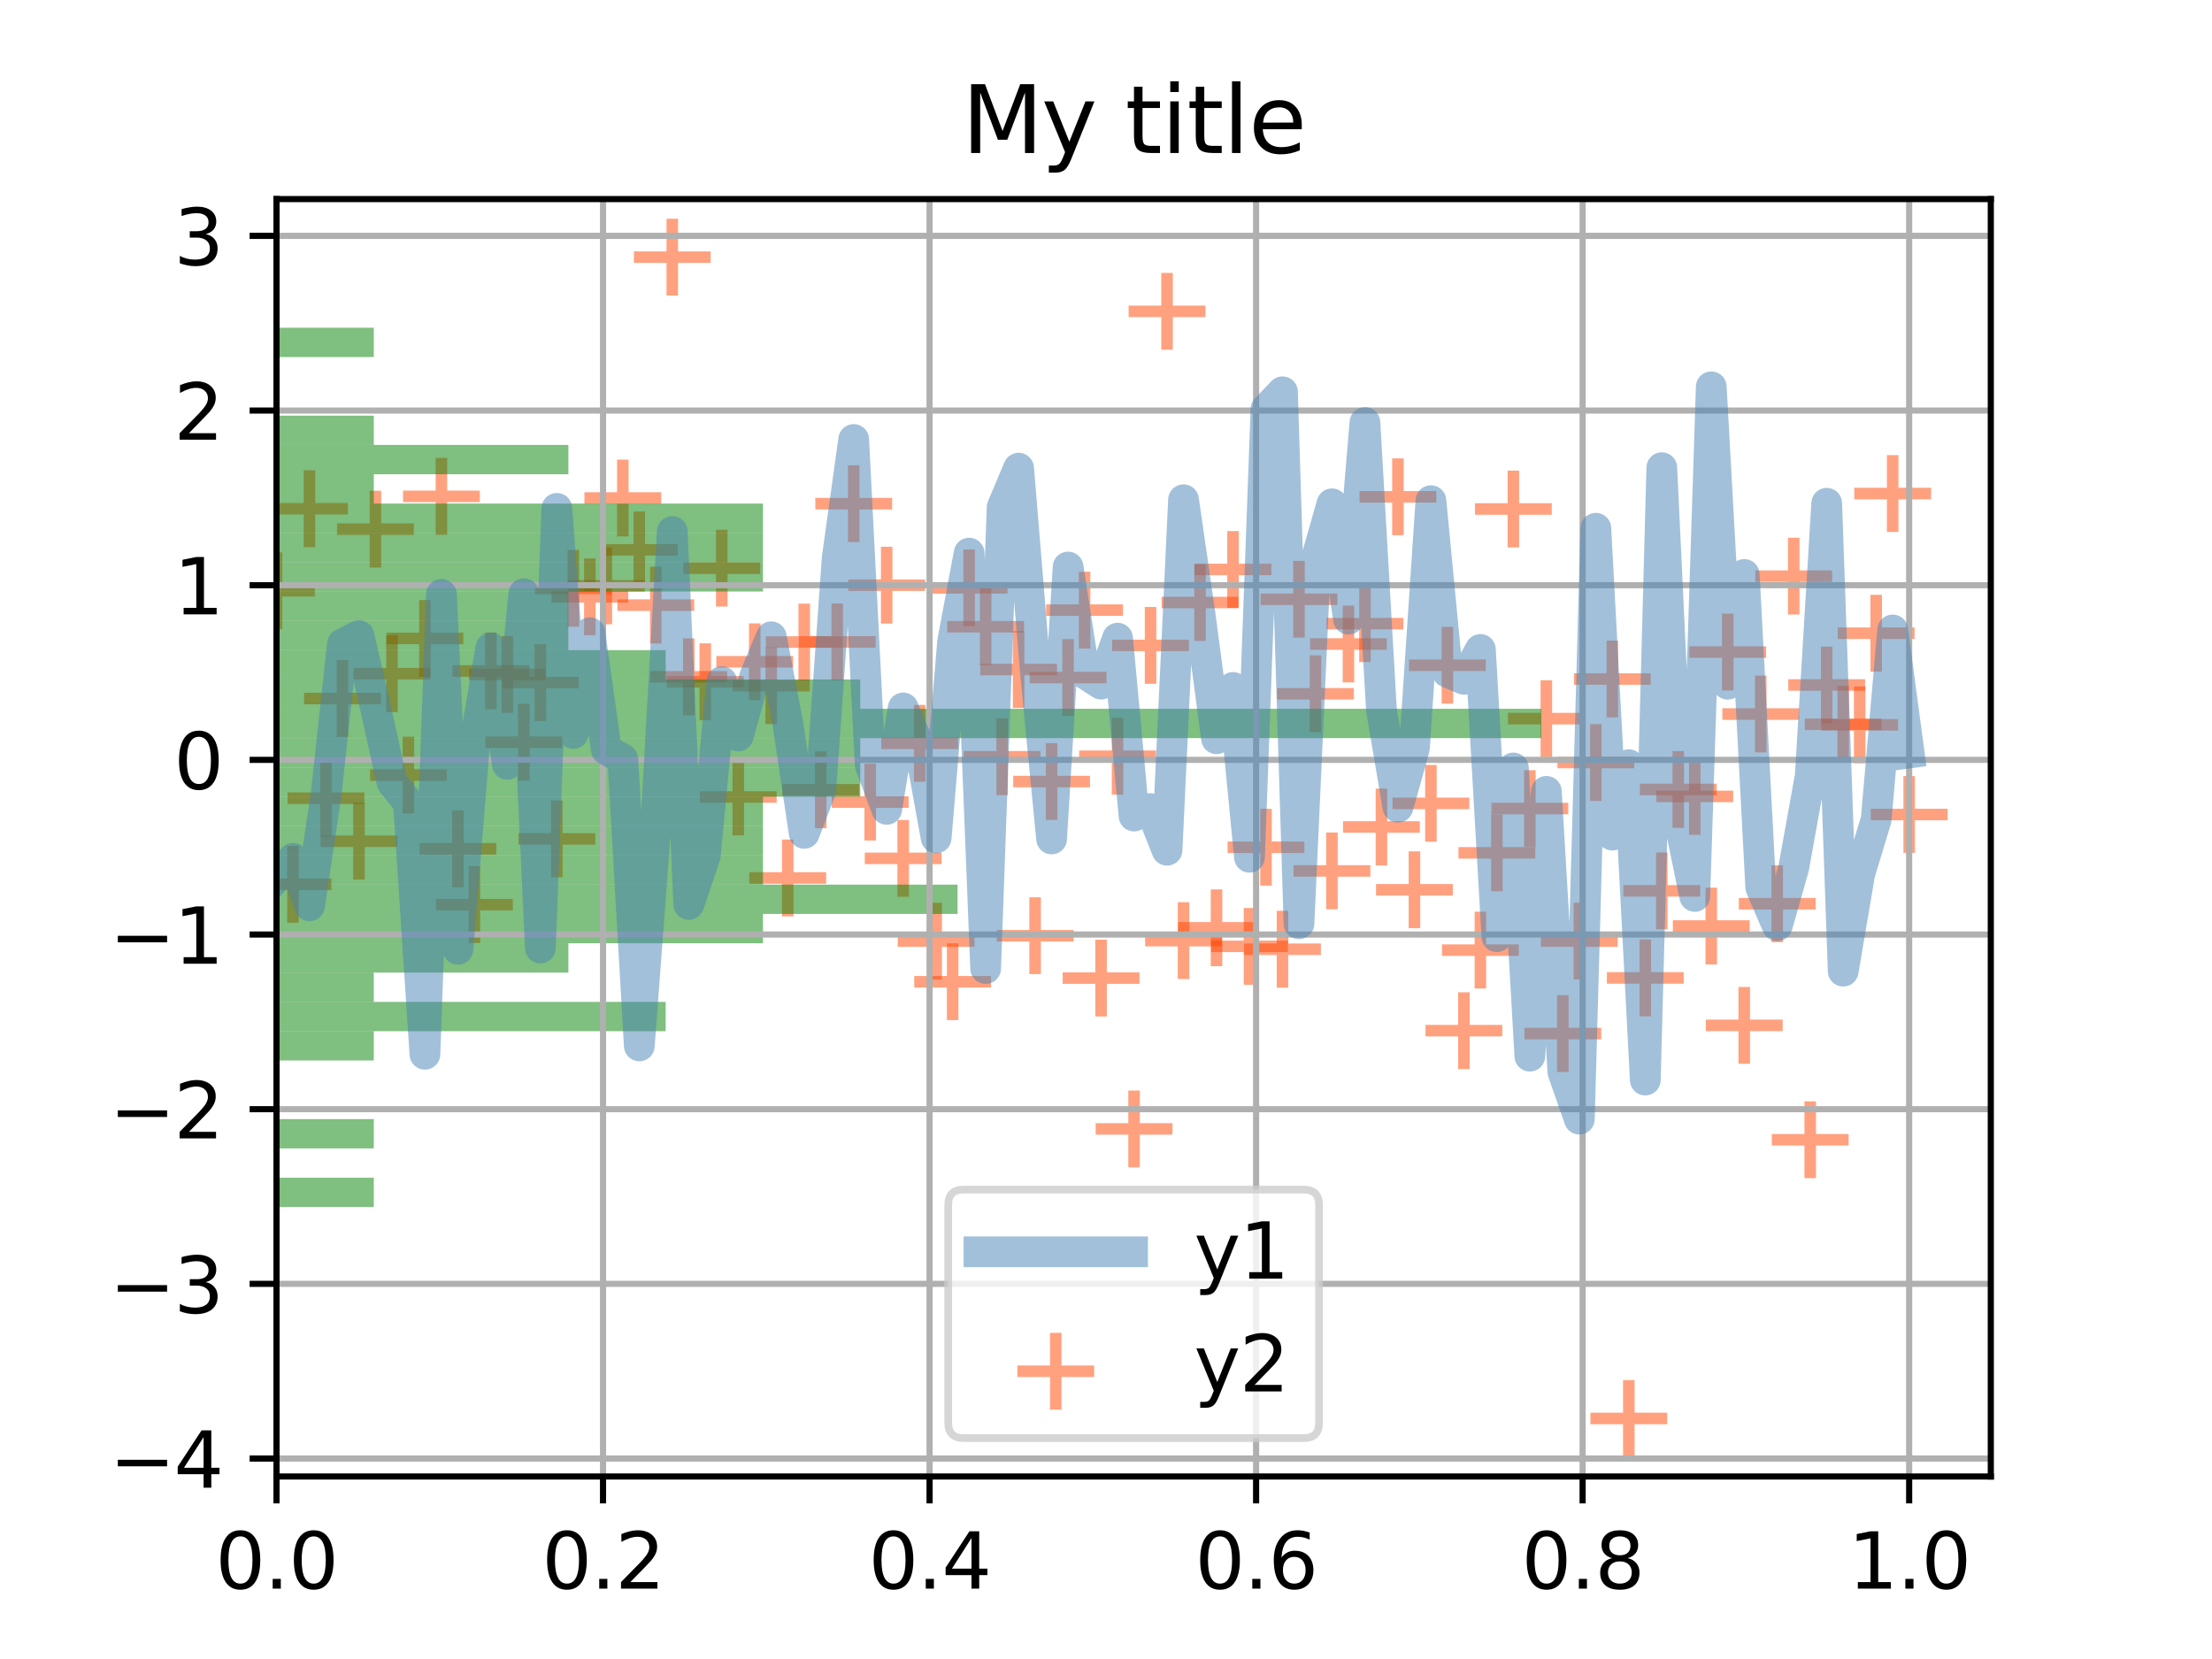 <?xml version="1.0" encoding="utf-8" standalone="no"?>
<!DOCTYPE svg PUBLIC "-//W3C//DTD SVG 1.1//EN"
  "http://www.w3.org/Graphics/SVG/1.1/DTD/svg11.dtd">
<svg xmlns:xlink="http://www.w3.org/1999/xlink" width="288pt" height="216pt" viewBox="0 0 288 216" xmlns="http://www.w3.org/2000/svg" version="1.1">
 <defs>
  <style type="text/css">*{stroke-linejoin: round; stroke-linecap: butt}</style>
 </defs>
 <g id="figure_1">
  <g id="patch_1">
   <path d="M 0 216 
L 288 216 
L 288 0 
L 0 0 
z
" style="fill: #ffffff"/>
  </g>
  <g id="axes_1">
   <g id="patch_2">
    <path d="M 36 192.24 
L 259.2 192.24 
L 259.2 25.92 
L 36 25.92 
z
" style="fill: #ffffff"/>
   </g>
   <g id="PathCollection_1">
    <defs>
     <path id="md1ddd1bee8" d="M -5 0 
L 5 0 
M 0 5 
L 0 -5 
" style="stroke: #ff4500; stroke-opacity: 0.5; stroke-width: 1.5"/>
    </defs>
    <g clip-path="url(#pb596bb1693)">
     <use xlink:href="#md1ddd1bee8" x="36" y="76.916" style="fill: #ff4500; fill-opacity: 0.5; stroke: #ff4500; stroke-opacity: 0.5; stroke-width: 1.5"/>
     <use xlink:href="#md1ddd1bee8" x="38.147" y="115.137" style="fill: #ff4500; fill-opacity: 0.5; stroke: #ff4500; stroke-opacity: 0.5; stroke-width: 1.5"/>
     <use xlink:href="#md1ddd1bee8" x="40.294" y="66.234" style="fill: #ff4500; fill-opacity: 0.5; stroke: #ff4500; stroke-opacity: 0.5; stroke-width: 1.5"/>
     <use xlink:href="#md1ddd1bee8" x="42.442" y="103.925" style="fill: #ff4500; fill-opacity: 0.5; stroke: #ff4500; stroke-opacity: 0.5; stroke-width: 1.5"/>
     <use xlink:href="#md1ddd1bee8" x="44.589" y="90.95" style="fill: #ff4500; fill-opacity: 0.5; stroke: #ff4500; stroke-opacity: 0.5; stroke-width: 1.5"/>
     <use xlink:href="#md1ddd1bee8" x="46.736" y="109.526" style="fill: #ff4500; fill-opacity: 0.5; stroke: #ff4500; stroke-opacity: 0.5; stroke-width: 1.5"/>
     <use xlink:href="#md1ddd1bee8" x="48.883" y="68.896" style="fill: #ff4500; fill-opacity: 0.5; stroke: #ff4500; stroke-opacity: 0.5; stroke-width: 1.5"/>
     <use xlink:href="#md1ddd1bee8" x="51.03" y="87.712" style="fill: #ff4500; fill-opacity: 0.5; stroke: #ff4500; stroke-opacity: 0.5; stroke-width: 1.5"/>
     <use xlink:href="#md1ddd1bee8" x="53.177" y="100.916" style="fill: #ff4500; fill-opacity: 0.5; stroke: #ff4500; stroke-opacity: 0.5; stroke-width: 1.5"/>
     <use xlink:href="#md1ddd1bee8" x="55.325" y="83.126" style="fill: #ff4500; fill-opacity: 0.5; stroke: #ff4500; stroke-opacity: 0.5; stroke-width: 1.5"/>
     <use xlink:href="#md1ddd1bee8" x="57.472" y="64.621" style="fill: #ff4500; fill-opacity: 0.5; stroke: #ff4500; stroke-opacity: 0.5; stroke-width: 1.5"/>
     <use xlink:href="#md1ddd1bee8" x="59.619" y="110.516" style="fill: #ff4500; fill-opacity: 0.5; stroke: #ff4500; stroke-opacity: 0.5; stroke-width: 1.5"/>
     <use xlink:href="#md1ddd1bee8" x="61.766" y="117.784" style="fill: #ff4500; fill-opacity: 0.5; stroke: #ff4500; stroke-opacity: 0.5; stroke-width: 1.5"/>
     <use xlink:href="#md1ddd1bee8" x="63.913" y="87.36" style="fill: #ff4500; fill-opacity: 0.5; stroke: #ff4500; stroke-opacity: 0.5; stroke-width: 1.5"/>
     <use xlink:href="#md1ddd1bee8" x="66.061" y="87.812" style="fill: #ff4500; fill-opacity: 0.5; stroke: #ff4500; stroke-opacity: 0.5; stroke-width: 1.5"/>
     <use xlink:href="#md1ddd1bee8" x="68.208" y="96.638" style="fill: #ff4500; fill-opacity: 0.5; stroke: #ff4500; stroke-opacity: 0.5; stroke-width: 1.5"/>
     <use xlink:href="#md1ddd1bee8" x="70.355" y="88.871" style="fill: #ff4500; fill-opacity: 0.5; stroke: #ff4500; stroke-opacity: 0.5; stroke-width: 1.5"/>
     <use xlink:href="#md1ddd1bee8" x="72.502" y="109.221" style="fill: #ff4500; fill-opacity: 0.5; stroke: #ff4500; stroke-opacity: 0.5; stroke-width: 1.5"/>
     <use xlink:href="#md1ddd1bee8" x="74.649" y="76.601" style="fill: #ff4500; fill-opacity: 0.5; stroke: #ff4500; stroke-opacity: 0.5; stroke-width: 1.5"/>
     <use xlink:href="#md1ddd1bee8" x="76.797" y="77.702" style="fill: #ff4500; fill-opacity: 0.5; stroke: #ff4500; stroke-opacity: 0.5; stroke-width: 1.5"/>
     <use xlink:href="#md1ddd1bee8" x="78.944" y="76.278" style="fill: #ff4500; fill-opacity: 0.5; stroke: #ff4500; stroke-opacity: 0.5; stroke-width: 1.5"/>
     <use xlink:href="#md1ddd1bee8" x="81.091" y="64.842" style="fill: #ff4500; fill-opacity: 0.5; stroke: #ff4500; stroke-opacity: 0.5; stroke-width: 1.5"/>
     <use xlink:href="#md1ddd1bee8" x="83.238" y="71.591" style="fill: #ff4500; fill-opacity: 0.5; stroke: #ff4500; stroke-opacity: 0.5; stroke-width: 1.5"/>
     <use xlink:href="#md1ddd1bee8" x="85.385" y="78.789" style="fill: #ff4500; fill-opacity: 0.5; stroke: #ff4500; stroke-opacity: 0.5; stroke-width: 1.5"/>
     <use xlink:href="#md1ddd1bee8" x="87.532" y="33.48" style="fill: #ff4500; fill-opacity: 0.5; stroke: #ff4500; stroke-opacity: 0.5; stroke-width: 1.5"/>
     <use xlink:href="#md1ddd1bee8" x="89.68" y="88.117" style="fill: #ff4500; fill-opacity: 0.5; stroke: #ff4500; stroke-opacity: 0.5; stroke-width: 1.5"/>
     <use xlink:href="#md1ddd1bee8" x="91.827" y="88.769" style="fill: #ff4500; fill-opacity: 0.5; stroke: #ff4500; stroke-opacity: 0.5; stroke-width: 1.5"/>
     <use xlink:href="#md1ddd1bee8" x="93.974" y="73.974" style="fill: #ff4500; fill-opacity: 0.5; stroke: #ff4500; stroke-opacity: 0.5; stroke-width: 1.5"/>
     <use xlink:href="#md1ddd1bee8" x="96.121" y="103.77" style="fill: #ff4500; fill-opacity: 0.5; stroke: #ff4500; stroke-opacity: 0.5; stroke-width: 1.5"/>
     <use xlink:href="#md1ddd1bee8" x="98.268" y="86.163" style="fill: #ff4500; fill-opacity: 0.5; stroke: #ff4500; stroke-opacity: 0.5; stroke-width: 1.5"/>
     <use xlink:href="#md1ddd1bee8" x="100.416" y="89.274" style="fill: #ff4500; fill-opacity: 0.5; stroke: #ff4500; stroke-opacity: 0.5; stroke-width: 1.5"/>
     <use xlink:href="#md1ddd1bee8" x="102.563" y="114.309" style="fill: #ff4500; fill-opacity: 0.5; stroke: #ff4500; stroke-opacity: 0.5; stroke-width: 1.5"/>
     <use xlink:href="#md1ddd1bee8" x="104.71" y="83.597" style="fill: #ff4500; fill-opacity: 0.5; stroke: #ff4500; stroke-opacity: 0.5; stroke-width: 1.5"/>
     <use xlink:href="#md1ddd1bee8" x="106.857" y="102.836" style="fill: #ff4500; fill-opacity: 0.5; stroke: #ff4500; stroke-opacity: 0.5; stroke-width: 1.5"/>
     <use xlink:href="#md1ddd1bee8" x="109.004" y="83.573" style="fill: #ff4500; fill-opacity: 0.5; stroke: #ff4500; stroke-opacity: 0.5; stroke-width: 1.5"/>
     <use xlink:href="#md1ddd1bee8" x="111.152" y="65.579" style="fill: #ff4500; fill-opacity: 0.5; stroke: #ff4500; stroke-opacity: 0.5; stroke-width: 1.5"/>
     <use xlink:href="#md1ddd1bee8" x="113.299" y="104.43" style="fill: #ff4500; fill-opacity: 0.5; stroke: #ff4500; stroke-opacity: 0.5; stroke-width: 1.5"/>
     <use xlink:href="#md1ddd1bee8" x="115.446" y="76.188" style="fill: #ff4500; fill-opacity: 0.5; stroke: #ff4500; stroke-opacity: 0.5; stroke-width: 1.5"/>
     <use xlink:href="#md1ddd1bee8" x="117.593" y="111.756" style="fill: #ff4500; fill-opacity: 0.5; stroke: #ff4500; stroke-opacity: 0.5; stroke-width: 1.5"/>
     <use xlink:href="#md1ddd1bee8" x="119.74" y="96.776" style="fill: #ff4500; fill-opacity: 0.5; stroke: #ff4500; stroke-opacity: 0.5; stroke-width: 1.5"/>
     <use xlink:href="#md1ddd1bee8" x="121.887" y="122.531" style="fill: #ff4500; fill-opacity: 0.5; stroke: #ff4500; stroke-opacity: 0.5; stroke-width: 1.5"/>
     <use xlink:href="#md1ddd1bee8" x="124.035" y="127.821" style="fill: #ff4500; fill-opacity: 0.5; stroke: #ff4500; stroke-opacity: 0.5; stroke-width: 1.5"/>
     <use xlink:href="#md1ddd1bee8" x="126.182" y="76.541" style="fill: #ff4500; fill-opacity: 0.5; stroke: #ff4500; stroke-opacity: 0.5; stroke-width: 1.5"/>
     <use xlink:href="#md1ddd1bee8" x="128.329" y="81.602" style="fill: #ff4500; fill-opacity: 0.5; stroke: #ff4500; stroke-opacity: 0.5; stroke-width: 1.5"/>
     <use xlink:href="#md1ddd1bee8" x="130.476" y="98.529" style="fill: #ff4500; fill-opacity: 0.5; stroke: #ff4500; stroke-opacity: 0.5; stroke-width: 1.5"/>
     <use xlink:href="#md1ddd1bee8" x="132.623" y="87.171" style="fill: #ff4500; fill-opacity: 0.5; stroke: #ff4500; stroke-opacity: 0.5; stroke-width: 1.5"/>
     <use xlink:href="#md1ddd1bee8" x="134.771" y="121.83" style="fill: #ff4500; fill-opacity: 0.5; stroke: #ff4500; stroke-opacity: 0.5; stroke-width: 1.5"/>
     <use xlink:href="#md1ddd1bee8" x="136.918" y="101.754" style="fill: #ff4500; fill-opacity: 0.5; stroke: #ff4500; stroke-opacity: 0.5; stroke-width: 1.5"/>
     <use xlink:href="#md1ddd1bee8" x="139.065" y="88.214" style="fill: #ff4500; fill-opacity: 0.5; stroke: #ff4500; stroke-opacity: 0.5; stroke-width: 1.5"/>
     <use xlink:href="#md1ddd1bee8" x="141.212" y="79.44" style="fill: #ff4500; fill-opacity: 0.5; stroke: #ff4500; stroke-opacity: 0.5; stroke-width: 1.5"/>
     <use xlink:href="#md1ddd1bee8" x="143.359" y="127.345" style="fill: #ff4500; fill-opacity: 0.5; stroke: #ff4500; stroke-opacity: 0.5; stroke-width: 1.5"/>
     <use xlink:href="#md1ddd1bee8" x="145.506" y="98.46" style="fill: #ff4500; fill-opacity: 0.5; stroke: #ff4500; stroke-opacity: 0.5; stroke-width: 1.5"/>
     <use xlink:href="#md1ddd1bee8" x="147.654" y="146.985" style="fill: #ff4500; fill-opacity: 0.5; stroke: #ff4500; stroke-opacity: 0.5; stroke-width: 1.5"/>
     <use xlink:href="#md1ddd1bee8" x="149.801" y="84.03" style="fill: #ff4500; fill-opacity: 0.5; stroke: #ff4500; stroke-opacity: 0.5; stroke-width: 1.5"/>
     <use xlink:href="#md1ddd1bee8" x="151.948" y="40.538" style="fill: #ff4500; fill-opacity: 0.5; stroke: #ff4500; stroke-opacity: 0.5; stroke-width: 1.5"/>
     <use xlink:href="#md1ddd1bee8" x="154.095" y="122.468" style="fill: #ff4500; fill-opacity: 0.5; stroke: #ff4500; stroke-opacity: 0.5; stroke-width: 1.5"/>
     <use xlink:href="#md1ddd1bee8" x="156.242" y="78.448" style="fill: #ff4500; fill-opacity: 0.5; stroke: #ff4500; stroke-opacity: 0.5; stroke-width: 1.5"/>
     <use xlink:href="#md1ddd1bee8" x="158.39" y="120.802" style="fill: #ff4500; fill-opacity: 0.5; stroke: #ff4500; stroke-opacity: 0.5; stroke-width: 1.5"/>
     <use xlink:href="#md1ddd1bee8" x="160.537" y="74.14" style="fill: #ff4500; fill-opacity: 0.5; stroke: #ff4500; stroke-opacity: 0.5; stroke-width: 1.5"/>
     <use xlink:href="#md1ddd1bee8" x="162.684" y="123.215" style="fill: #ff4500; fill-opacity: 0.5; stroke: #ff4500; stroke-opacity: 0.5; stroke-width: 1.5"/>
     <use xlink:href="#md1ddd1bee8" x="164.831" y="110.31" style="fill: #ff4500; fill-opacity: 0.5; stroke: #ff4500; stroke-opacity: 0.5; stroke-width: 1.5"/>
     <use xlink:href="#md1ddd1bee8" x="166.978" y="123.59" style="fill: #ff4500; fill-opacity: 0.5; stroke: #ff4500; stroke-opacity: 0.5; stroke-width: 1.5"/>
     <use xlink:href="#md1ddd1bee8" x="169.126" y="78.023" style="fill: #ff4500; fill-opacity: 0.5; stroke: #ff4500; stroke-opacity: 0.5; stroke-width: 1.5"/>
     <use xlink:href="#md1ddd1bee8" x="171.273" y="90.327" style="fill: #ff4500; fill-opacity: 0.5; stroke: #ff4500; stroke-opacity: 0.5; stroke-width: 1.5"/>
     <use xlink:href="#md1ddd1bee8" x="173.42" y="113.389" style="fill: #ff4500; fill-opacity: 0.5; stroke: #ff4500; stroke-opacity: 0.5; stroke-width: 1.5"/>
     <use xlink:href="#md1ddd1bee8" x="175.567" y="83.849" style="fill: #ff4500; fill-opacity: 0.5; stroke: #ff4500; stroke-opacity: 0.5; stroke-width: 1.5"/>
     <use xlink:href="#md1ddd1bee8" x="177.714" y="81.198" style="fill: #ff4500; fill-opacity: 0.5; stroke: #ff4500; stroke-opacity: 0.5; stroke-width: 1.5"/>
     <use xlink:href="#md1ddd1bee8" x="179.861" y="107.67" style="fill: #ff4500; fill-opacity: 0.5; stroke: #ff4500; stroke-opacity: 0.5; stroke-width: 1.5"/>
     <use xlink:href="#md1ddd1bee8" x="182.009" y="64.684" style="fill: #ff4500; fill-opacity: 0.5; stroke: #ff4500; stroke-opacity: 0.5; stroke-width: 1.5"/>
     <use xlink:href="#md1ddd1bee8" x="184.156" y="115.849" style="fill: #ff4500; fill-opacity: 0.5; stroke: #ff4500; stroke-opacity: 0.5; stroke-width: 1.5"/>
     <use xlink:href="#md1ddd1bee8" x="186.303" y="104.596" style="fill: #ff4500; fill-opacity: 0.5; stroke: #ff4500; stroke-opacity: 0.5; stroke-width: 1.5"/>
     <use xlink:href="#md1ddd1bee8" x="188.45" y="86.614" style="fill: #ff4500; fill-opacity: 0.5; stroke: #ff4500; stroke-opacity: 0.5; stroke-width: 1.5"/>
     <use xlink:href="#md1ddd1bee8" x="190.597" y="134.19" style="fill: #ff4500; fill-opacity: 0.5; stroke: #ff4500; stroke-opacity: 0.5; stroke-width: 1.5"/>
     <use xlink:href="#md1ddd1bee8" x="192.745" y="123.704" style="fill: #ff4500; fill-opacity: 0.5; stroke: #ff4500; stroke-opacity: 0.5; stroke-width: 1.5"/>
     <use xlink:href="#md1ddd1bee8" x="194.892" y="111.039" style="fill: #ff4500; fill-opacity: 0.5; stroke: #ff4500; stroke-opacity: 0.5; stroke-width: 1.5"/>
     <use xlink:href="#md1ddd1bee8" x="197.039" y="66.272" style="fill: #ff4500; fill-opacity: 0.5; stroke: #ff4500; stroke-opacity: 0.5; stroke-width: 1.5"/>
     <use xlink:href="#md1ddd1bee8" x="199.186" y="105.274" style="fill: #ff4500; fill-opacity: 0.5; stroke: #ff4500; stroke-opacity: 0.5; stroke-width: 1.5"/>
     <use xlink:href="#md1ddd1bee8" x="201.333" y="93.565" style="fill: #ff4500; fill-opacity: 0.5; stroke: #ff4500; stroke-opacity: 0.5; stroke-width: 1.5"/>
     <use xlink:href="#md1ddd1bee8" x="203.481" y="134.57" style="fill: #ff4500; fill-opacity: 0.5; stroke: #ff4500; stroke-opacity: 0.5; stroke-width: 1.5"/>
     <use xlink:href="#md1ddd1bee8" x="205.628" y="122.526" style="fill: #ff4500; fill-opacity: 0.5; stroke: #ff4500; stroke-opacity: 0.5; stroke-width: 1.5"/>
     <use xlink:href="#md1ddd1bee8" x="207.775" y="99.276" style="fill: #ff4500; fill-opacity: 0.5; stroke: #ff4500; stroke-opacity: 0.5; stroke-width: 1.5"/>
     <use xlink:href="#md1ddd1bee8" x="209.922" y="88.407" style="fill: #ff4500; fill-opacity: 0.5; stroke: #ff4500; stroke-opacity: 0.5; stroke-width: 1.5"/>
     <use xlink:href="#md1ddd1bee8" x="212.069" y="184.68" style="fill: #ff4500; fill-opacity: 0.5; stroke: #ff4500; stroke-opacity: 0.5; stroke-width: 1.5"/>
     <use xlink:href="#md1ddd1bee8" x="214.216" y="127.323" style="fill: #ff4500; fill-opacity: 0.5; stroke: #ff4500; stroke-opacity: 0.5; stroke-width: 1.5"/>
     <use xlink:href="#md1ddd1bee8" x="216.364" y="115.989" style="fill: #ff4500; fill-opacity: 0.5; stroke: #ff4500; stroke-opacity: 0.5; stroke-width: 1.5"/>
     <use xlink:href="#md1ddd1bee8" x="218.511" y="102.79" style="fill: #ff4500; fill-opacity: 0.5; stroke: #ff4500; stroke-opacity: 0.5; stroke-width: 1.5"/>
     <use xlink:href="#md1ddd1bee8" x="220.658" y="103.694" style="fill: #ff4500; fill-opacity: 0.5; stroke: #ff4500; stroke-opacity: 0.5; stroke-width: 1.5"/>
     <use xlink:href="#md1ddd1bee8" x="222.805" y="120.567" style="fill: #ff4500; fill-opacity: 0.5; stroke: #ff4500; stroke-opacity: 0.5; stroke-width: 1.5"/>
     <use xlink:href="#md1ddd1bee8" x="224.952" y="84.897" style="fill: #ff4500; fill-opacity: 0.5; stroke: #ff4500; stroke-opacity: 0.5; stroke-width: 1.5"/>
     <use xlink:href="#md1ddd1bee8" x="227.1" y="133.501" style="fill: #ff4500; fill-opacity: 0.5; stroke: #ff4500; stroke-opacity: 0.5; stroke-width: 1.5"/>
     <use xlink:href="#md1ddd1bee8" x="229.247" y="92.967" style="fill: #ff4500; fill-opacity: 0.5; stroke: #ff4500; stroke-opacity: 0.5; stroke-width: 1.5"/>
     <use xlink:href="#md1ddd1bee8" x="231.394" y="117.666" style="fill: #ff4500; fill-opacity: 0.5; stroke: #ff4500; stroke-opacity: 0.5; stroke-width: 1.5"/>
     <use xlink:href="#md1ddd1bee8" x="233.541" y="75.014" style="fill: #ff4500; fill-opacity: 0.5; stroke: #ff4500; stroke-opacity: 0.5; stroke-width: 1.5"/>
     <use xlink:href="#md1ddd1bee8" x="235.688" y="148.395" style="fill: #ff4500; fill-opacity: 0.5; stroke: #ff4500; stroke-opacity: 0.5; stroke-width: 1.5"/>
     <use xlink:href="#md1ddd1bee8" x="237.835" y="89.186" style="fill: #ff4500; fill-opacity: 0.5; stroke: #ff4500; stroke-opacity: 0.5; stroke-width: 1.5"/>
     <use xlink:href="#md1ddd1bee8" x="239.983" y="94.298" style="fill: #ff4500; fill-opacity: 0.5; stroke: #ff4500; stroke-opacity: 0.5; stroke-width: 1.5"/>
     <use xlink:href="#md1ddd1bee8" x="242.13" y="94.376" style="fill: #ff4500; fill-opacity: 0.5; stroke: #ff4500; stroke-opacity: 0.5; stroke-width: 1.5"/>
     <use xlink:href="#md1ddd1bee8" x="244.277" y="82.444" style="fill: #ff4500; fill-opacity: 0.5; stroke: #ff4500; stroke-opacity: 0.5; stroke-width: 1.5"/>
     <use xlink:href="#md1ddd1bee8" x="246.424" y="64.259" style="fill: #ff4500; fill-opacity: 0.5; stroke: #ff4500; stroke-opacity: 0.5; stroke-width: 1.5"/>
     <use xlink:href="#md1ddd1bee8" x="248.571" y="106.047" style="fill: #ff4500; fill-opacity: 0.5; stroke: #ff4500; stroke-opacity: 0.5; stroke-width: 1.5"/>
    </g>
   </g>
   <g id="patch_3">
    <path d="M 36 157.155 
L 48.668 157.155 
L 48.668 153.338 
L 36 153.338 
z
" clip-path="url(#pb596bb1693)" style="fill: #008000; opacity: 0.5"/>
   </g>
   <g id="patch_4">
    <path d="M 36 153.338 
L 36 153.338 
L 36 149.522 
L 36 149.522 
z
" clip-path="url(#pb596bb1693)" style="fill: #008000; opacity: 0.5"/>
   </g>
   <g id="patch_5">
    <path d="M 36 149.522 
L 48.668 149.522 
L 48.668 145.706 
L 36 145.706 
z
" clip-path="url(#pb596bb1693)" style="fill: #008000; opacity: 0.5"/>
   </g>
   <g id="patch_6">
    <path d="M 36 145.706 
L 36 145.706 
L 36 141.89 
L 36 141.89 
z
" clip-path="url(#pb596bb1693)" style="fill: #008000; opacity: 0.5"/>
   </g>
   <g id="patch_7">
    <path d="M 36 141.89 
L 36 141.89 
L 36 138.074 
L 36 138.074 
z
" clip-path="url(#pb596bb1693)" style="fill: #008000; opacity: 0.5"/>
   </g>
   <g id="patch_8">
    <path d="M 36 138.074 
L 48.668 138.074 
L 48.668 134.258 
L 36 134.258 
z
" clip-path="url(#pb596bb1693)" style="fill: #008000; opacity: 0.5"/>
   </g>
   <g id="patch_9">
    <path d="M 36 134.258 
L 86.671 134.258 
L 86.671 130.441 
L 36 130.441 
z
" clip-path="url(#pb596bb1693)" style="fill: #008000; opacity: 0.5"/>
   </g>
   <g id="patch_10">
    <path d="M 36 130.441 
L 48.668 130.441 
L 48.668 126.625 
L 36 126.625 
z
" clip-path="url(#pb596bb1693)" style="fill: #008000; opacity: 0.5"/>
   </g>
   <g id="patch_11">
    <path d="M 36 126.625 
L 74.003 126.625 
L 74.003 122.809 
L 36 122.809 
z
" clip-path="url(#pb596bb1693)" style="fill: #008000; opacity: 0.5"/>
   </g>
   <g id="patch_12">
    <path d="M 36 122.809 
L 99.339 122.809 
L 99.339 118.993 
L 36 118.993 
z
" clip-path="url(#pb596bb1693)" style="fill: #008000; opacity: 0.5"/>
   </g>
   <g id="patch_13">
    <path d="M 36 118.993 
L 124.674 118.993 
L 124.674 115.177 
L 36 115.177 
z
" clip-path="url(#pb596bb1693)" style="fill: #008000; opacity: 0.5"/>
   </g>
   <g id="patch_14">
    <path d="M 36 115.177 
L 99.339 115.177 
L 99.339 111.361 
L 36 111.361 
z
" clip-path="url(#pb596bb1693)" style="fill: #008000; opacity: 0.5"/>
   </g>
   <g id="patch_15">
    <path d="M 36 111.361 
L 99.339 111.361 
L 99.339 107.544 
L 36 107.544 
z
" clip-path="url(#pb596bb1693)" style="fill: #008000; opacity: 0.5"/>
   </g>
   <g id="patch_16">
    <path d="M 36 107.544 
L 99.339 107.544 
L 99.339 103.728 
L 36 103.728 
z
" clip-path="url(#pb596bb1693)" style="fill: #008000; opacity: 0.5"/>
   </g>
   <g id="patch_17">
    <path d="M 36 103.728 
L 112.006 103.728 
L 112.006 99.912 
L 36 99.912 
z
" clip-path="url(#pb596bb1693)" style="fill: #008000; opacity: 0.5"/>
   </g>
   <g id="patch_18">
    <path d="M 36 99.912 
L 112.006 99.912 
L 112.006 96.096 
L 36 96.096 
z
" clip-path="url(#pb596bb1693)" style="fill: #008000; opacity: 0.5"/>
   </g>
   <g id="patch_19">
    <path d="M 36 96.096 
L 200.681 96.096 
L 200.681 92.28 
L 36 92.28 
z
" clip-path="url(#pb596bb1693)" style="fill: #008000; opacity: 0.5"/>
   </g>
   <g id="patch_20">
    <path d="M 36 92.28 
L 112.006 92.28 
L 112.006 88.464 
L 36 88.464 
z
" clip-path="url(#pb596bb1693)" style="fill: #008000; opacity: 0.5"/>
   </g>
   <g id="patch_21">
    <path d="M 36 88.464 
L 86.671 88.464 
L 86.671 84.647 
L 36 84.647 
z
" clip-path="url(#pb596bb1693)" style="fill: #008000; opacity: 0.5"/>
   </g>
   <g id="patch_22">
    <path d="M 36 84.647 
L 74.003 84.647 
L 74.003 80.831 
L 36 80.831 
z
" clip-path="url(#pb596bb1693)" style="fill: #008000; opacity: 0.5"/>
   </g>
   <g id="patch_23">
    <path d="M 36 80.831 
L 74.003 80.831 
L 74.003 77.015 
L 36 77.015 
z
" clip-path="url(#pb596bb1693)" style="fill: #008000; opacity: 0.5"/>
   </g>
   <g id="patch_24">
    <path d="M 36 77.015 
L 99.339 77.015 
L 99.339 73.199 
L 36 73.199 
z
" clip-path="url(#pb596bb1693)" style="fill: #008000; opacity: 0.5"/>
   </g>
   <g id="patch_25">
    <path d="M 36 73.199 
L 99.339 73.199 
L 99.339 69.383 
L 36 69.383 
z
" clip-path="url(#pb596bb1693)" style="fill: #008000; opacity: 0.5"/>
   </g>
   <g id="patch_26">
    <path d="M 36 69.383 
L 99.339 69.383 
L 99.339 65.567 
L 36 65.567 
z
" clip-path="url(#pb596bb1693)" style="fill: #008000; opacity: 0.5"/>
   </g>
   <g id="patch_27">
    <path d="M 36 65.567 
L 48.668 65.567 
L 48.668 61.75 
L 36 61.75 
z
" clip-path="url(#pb596bb1693)" style="fill: #008000; opacity: 0.5"/>
   </g>
   <g id="patch_28">
    <path d="M 36 61.75 
L 74.003 61.75 
L 74.003 57.934 
L 36 57.934 
z
" clip-path="url(#pb596bb1693)" style="fill: #008000; opacity: 0.5"/>
   </g>
   <g id="patch_29">
    <path d="M 36 57.934 
L 48.668 57.934 
L 48.668 54.118 
L 36 54.118 
z
" clip-path="url(#pb596bb1693)" style="fill: #008000; opacity: 0.5"/>
   </g>
   <g id="patch_30">
    <path d="M 36 54.118 
L 36 54.118 
L 36 50.302 
L 36 50.302 
z
" clip-path="url(#pb596bb1693)" style="fill: #008000; opacity: 0.5"/>
   </g>
   <g id="patch_31">
    <path d="M 36 50.302 
L 36 50.302 
L 36 46.486 
L 36 46.486 
z
" clip-path="url(#pb596bb1693)" style="fill: #008000; opacity: 0.5"/>
   </g>
   <g id="patch_32">
    <path d="M 36 46.486 
L 48.668 46.486 
L 48.668 42.669 
L 36 42.669 
z
" clip-path="url(#pb596bb1693)" style="fill: #008000; opacity: 0.5"/>
   </g>
   <g id="matplotlib.axis_1">
    <g id="xtick_1">
     <g id="line2d_1">
      <path d="M 36 192.24 
L 36 25.92 
" clip-path="url(#pb596bb1693)" style="fill: none; stroke: #b0b0b0; stroke-width: 0.8; stroke-linecap: square"/>
     </g>
     <g id="line2d_2">
      <defs>
       <path id="me9c80e2cad" d="M 0 0 
L 0 3.5 
" style="stroke: #000000; stroke-width: 0.8"/>
      </defs>
      <g>
       <use xlink:href="#me9c80e2cad" x="36" y="192.24" style="stroke: #000000; stroke-width: 0.8"/>
      </g>
     </g>
     <g id="text_1">
      <!-- 0.0 -->
      <g transform="translate(28.048 206.838) scale(0.1 -0.1)">
       <defs>
        <path id="DejaVuSans-30" d="M 2034 4250 
Q 1547 4250 1301 3770 
Q 1056 3291 1056 2328 
Q 1056 1369 1301 889 
Q 1547 409 2034 409 
Q 2525 409 2770 889 
Q 3016 1369 3016 2328 
Q 3016 3291 2770 3770 
Q 2525 4250 2034 4250 
z
M 2034 4750 
Q 2819 4750 3233 4129 
Q 3647 3509 3647 2328 
Q 3647 1150 3233 529 
Q 2819 -91 2034 -91 
Q 1250 -91 836 529 
Q 422 1150 422 2328 
Q 422 3509 836 4129 
Q 1250 4750 2034 4750 
z
" transform="scale(0.016)"/>
        <path id="DejaVuSans-2e" d="M 684 794 
L 1344 794 
L 1344 0 
L 684 0 
L 684 794 
z
" transform="scale(0.016)"/>
       </defs>
       <use xlink:href="#DejaVuSans-30"/>
       <use xlink:href="#DejaVuSans-2e" x="63.623"/>
       <use xlink:href="#DejaVuSans-30" x="95.41"/>
      </g>
     </g>
    </g>
    <g id="xtick_2">
     <g id="line2d_3">
      <path d="M 78.514 192.24 
L 78.514 25.92 
" clip-path="url(#pb596bb1693)" style="fill: none; stroke: #b0b0b0; stroke-width: 0.8; stroke-linecap: square"/>
     </g>
     <g id="line2d_4">
      <g>
       <use xlink:href="#me9c80e2cad" x="78.514" y="192.24" style="stroke: #000000; stroke-width: 0.8"/>
      </g>
     </g>
     <g id="text_2">
      <!-- 0.2 -->
      <g transform="translate(70.563 206.838) scale(0.1 -0.1)">
       <defs>
        <path id="DejaVuSans-32" d="M 1228 531 
L 3431 531 
L 3431 0 
L 469 0 
L 469 531 
Q 828 903 1448 1529 
Q 2069 2156 2228 2338 
Q 2531 2678 2651 2914 
Q 2772 3150 2772 3378 
Q 2772 3750 2511 3984 
Q 2250 4219 1831 4219 
Q 1534 4219 1204 4116 
Q 875 4013 500 3803 
L 500 4441 
Q 881 4594 1212 4672 
Q 1544 4750 1819 4750 
Q 2544 4750 2975 4387 
Q 3406 4025 3406 3419 
Q 3406 3131 3298 2873 
Q 3191 2616 2906 2266 
Q 2828 2175 2409 1742 
Q 1991 1309 1228 531 
z
" transform="scale(0.016)"/>
       </defs>
       <use xlink:href="#DejaVuSans-30"/>
       <use xlink:href="#DejaVuSans-2e" x="63.623"/>
       <use xlink:href="#DejaVuSans-32" x="95.41"/>
      </g>
     </g>
    </g>
    <g id="xtick_3">
     <g id="line2d_5">
      <path d="M 121.029 192.24 
L 121.029 25.92 
" clip-path="url(#pb596bb1693)" style="fill: none; stroke: #b0b0b0; stroke-width: 0.8; stroke-linecap: square"/>
     </g>
     <g id="line2d_6">
      <g>
       <use xlink:href="#me9c80e2cad" x="121.029" y="192.24" style="stroke: #000000; stroke-width: 0.8"/>
      </g>
     </g>
     <g id="text_3">
      <!-- 0.4 -->
      <g transform="translate(113.077 206.838) scale(0.1 -0.1)">
       <defs>
        <path id="DejaVuSans-34" d="M 2419 4116 
L 825 1625 
L 2419 1625 
L 2419 4116 
z
M 2253 4666 
L 3047 4666 
L 3047 1625 
L 3713 1625 
L 3713 1100 
L 3047 1100 
L 3047 0 
L 2419 0 
L 2419 1100 
L 313 1100 
L 313 1709 
L 2253 4666 
z
" transform="scale(0.016)"/>
       </defs>
       <use xlink:href="#DejaVuSans-30"/>
       <use xlink:href="#DejaVuSans-2e" x="63.623"/>
       <use xlink:href="#DejaVuSans-34" x="95.41"/>
      </g>
     </g>
    </g>
    <g id="xtick_4">
     <g id="line2d_7">
      <path d="M 163.543 192.24 
L 163.543 25.92 
" clip-path="url(#pb596bb1693)" style="fill: none; stroke: #b0b0b0; stroke-width: 0.8; stroke-linecap: square"/>
     </g>
     <g id="line2d_8">
      <g>
       <use xlink:href="#me9c80e2cad" x="163.543" y="192.24" style="stroke: #000000; stroke-width: 0.8"/>
      </g>
     </g>
     <g id="text_4">
      <!-- 0.6 -->
      <g transform="translate(155.591 206.838) scale(0.1 -0.1)">
       <defs>
        <path id="DejaVuSans-36" d="M 2113 2584 
Q 1688 2584 1439 2293 
Q 1191 2003 1191 1497 
Q 1191 994 1439 701 
Q 1688 409 2113 409 
Q 2538 409 2786 701 
Q 3034 994 3034 1497 
Q 3034 2003 2786 2293 
Q 2538 2584 2113 2584 
z
M 3366 4563 
L 3366 3988 
Q 3128 4100 2886 4159 
Q 2644 4219 2406 4219 
Q 1781 4219 1451 3797 
Q 1122 3375 1075 2522 
Q 1259 2794 1537 2939 
Q 1816 3084 2150 3084 
Q 2853 3084 3261 2657 
Q 3669 2231 3669 1497 
Q 3669 778 3244 343 
Q 2819 -91 2113 -91 
Q 1303 -91 875 529 
Q 447 1150 447 2328 
Q 447 3434 972 4092 
Q 1497 4750 2381 4750 
Q 2619 4750 2861 4703 
Q 3103 4656 3366 4563 
z
" transform="scale(0.016)"/>
       </defs>
       <use xlink:href="#DejaVuSans-30"/>
       <use xlink:href="#DejaVuSans-2e" x="63.623"/>
       <use xlink:href="#DejaVuSans-36" x="95.41"/>
      </g>
     </g>
    </g>
    <g id="xtick_5">
     <g id="line2d_9">
      <path d="M 206.057 192.24 
L 206.057 25.92 
" clip-path="url(#pb596bb1693)" style="fill: none; stroke: #b0b0b0; stroke-width: 0.8; stroke-linecap: square"/>
     </g>
     <g id="line2d_10">
      <g>
       <use xlink:href="#me9c80e2cad" x="206.057" y="192.24" style="stroke: #000000; stroke-width: 0.8"/>
      </g>
     </g>
     <g id="text_5">
      <!-- 0.8 -->
      <g transform="translate(198.106 206.838) scale(0.1 -0.1)">
       <defs>
        <path id="DejaVuSans-38" d="M 2034 2216 
Q 1584 2216 1326 1975 
Q 1069 1734 1069 1313 
Q 1069 891 1326 650 
Q 1584 409 2034 409 
Q 2484 409 2743 651 
Q 3003 894 3003 1313 
Q 3003 1734 2745 1975 
Q 2488 2216 2034 2216 
z
M 1403 2484 
Q 997 2584 770 2862 
Q 544 3141 544 3541 
Q 544 4100 942 4425 
Q 1341 4750 2034 4750 
Q 2731 4750 3128 4425 
Q 3525 4100 3525 3541 
Q 3525 3141 3298 2862 
Q 3072 2584 2669 2484 
Q 3125 2378 3379 2068 
Q 3634 1759 3634 1313 
Q 3634 634 3220 271 
Q 2806 -91 2034 -91 
Q 1263 -91 848 271 
Q 434 634 434 1313 
Q 434 1759 690 2068 
Q 947 2378 1403 2484 
z
M 1172 3481 
Q 1172 3119 1398 2916 
Q 1625 2713 2034 2713 
Q 2441 2713 2670 2916 
Q 2900 3119 2900 3481 
Q 2900 3844 2670 4047 
Q 2441 4250 2034 4250 
Q 1625 4250 1398 4047 
Q 1172 3844 1172 3481 
z
" transform="scale(0.016)"/>
       </defs>
       <use xlink:href="#DejaVuSans-30"/>
       <use xlink:href="#DejaVuSans-2e" x="63.623"/>
       <use xlink:href="#DejaVuSans-38" x="95.41"/>
      </g>
     </g>
    </g>
    <g id="xtick_6">
     <g id="line2d_11">
      <path d="M 248.571 192.24 
L 248.571 25.92 
" clip-path="url(#pb596bb1693)" style="fill: none; stroke: #b0b0b0; stroke-width: 0.8; stroke-linecap: square"/>
     </g>
     <g id="line2d_12">
      <g>
       <use xlink:href="#me9c80e2cad" x="248.571" y="192.24" style="stroke: #000000; stroke-width: 0.8"/>
      </g>
     </g>
     <g id="text_6">
      <!-- 1.0 -->
      <g transform="translate(240.62 206.838) scale(0.1 -0.1)">
       <defs>
        <path id="DejaVuSans-31" d="M 794 531 
L 1825 531 
L 1825 4091 
L 703 3866 
L 703 4441 
L 1819 4666 
L 2450 4666 
L 2450 531 
L 3481 531 
L 3481 0 
L 794 0 
L 794 531 
z
" transform="scale(0.016)"/>
       </defs>
       <use xlink:href="#DejaVuSans-31"/>
       <use xlink:href="#DejaVuSans-2e" x="63.623"/>
       <use xlink:href="#DejaVuSans-30" x="95.41"/>
      </g>
     </g>
    </g>
   </g>
   <g id="matplotlib.axis_2">
    <g id="ytick_1">
     <g id="line2d_13">
      <path d="M 36 189.9 
L 259.2 189.9 
" clip-path="url(#pb596bb1693)" style="fill: none; stroke: #b0b0b0; stroke-width: 0.8; stroke-linecap: square"/>
     </g>
     <g id="line2d_14">
      <defs>
       <path id="m52dc895a36" d="M 0 0 
L -3.5 0 
" style="stroke: #000000; stroke-width: 0.8"/>
      </defs>
      <g>
       <use xlink:href="#m52dc895a36" x="36" y="189.9" style="stroke: #000000; stroke-width: 0.8"/>
      </g>
     </g>
     <g id="text_7">
      <!-- −4 -->
      <g transform="translate(14.258 193.699) scale(0.1 -0.1)">
       <defs>
        <path id="DejaVuSans-2212" d="M 678 2272 
L 4684 2272 
L 4684 1741 
L 678 1741 
L 678 2272 
z
" transform="scale(0.016)"/>
       </defs>
       <use xlink:href="#DejaVuSans-2212"/>
       <use xlink:href="#DejaVuSans-34" x="83.789"/>
      </g>
     </g>
    </g>
    <g id="ytick_2">
     <g id="line2d_15">
      <path d="M 36 167.158 
L 259.2 167.158 
" clip-path="url(#pb596bb1693)" style="fill: none; stroke: #b0b0b0; stroke-width: 0.8; stroke-linecap: square"/>
     </g>
     <g id="line2d_16">
      <g>
       <use xlink:href="#m52dc895a36" x="36" y="167.158" style="stroke: #000000; stroke-width: 0.8"/>
      </g>
     </g>
     <g id="text_8">
      <!-- −3 -->
      <g transform="translate(14.258 170.957) scale(0.1 -0.1)">
       <defs>
        <path id="DejaVuSans-33" d="M 2597 2516 
Q 3050 2419 3304 2112 
Q 3559 1806 3559 1356 
Q 3559 666 3084 287 
Q 2609 -91 1734 -91 
Q 1441 -91 1130 -33 
Q 819 25 488 141 
L 488 750 
Q 750 597 1062 519 
Q 1375 441 1716 441 
Q 2309 441 2620 675 
Q 2931 909 2931 1356 
Q 2931 1769 2642 2001 
Q 2353 2234 1838 2234 
L 1294 2234 
L 1294 2753 
L 1863 2753 
Q 2328 2753 2575 2939 
Q 2822 3125 2822 3475 
Q 2822 3834 2567 4026 
Q 2313 4219 1838 4219 
Q 1578 4219 1281 4162 
Q 984 4106 628 3988 
L 628 4550 
Q 988 4650 1302 4700 
Q 1616 4750 1894 4750 
Q 2613 4750 3031 4423 
Q 3450 4097 3450 3541 
Q 3450 3153 3228 2886 
Q 3006 2619 2597 2516 
z
" transform="scale(0.016)"/>
       </defs>
       <use xlink:href="#DejaVuSans-2212"/>
       <use xlink:href="#DejaVuSans-33" x="83.789"/>
      </g>
     </g>
    </g>
    <g id="ytick_3">
     <g id="line2d_17">
      <path d="M 36 144.416 
L 259.2 144.416 
" clip-path="url(#pb596bb1693)" style="fill: none; stroke: #b0b0b0; stroke-width: 0.8; stroke-linecap: square"/>
     </g>
     <g id="line2d_18">
      <g>
       <use xlink:href="#m52dc895a36" x="36" y="144.416" style="stroke: #000000; stroke-width: 0.8"/>
      </g>
     </g>
     <g id="text_9">
      <!-- −2 -->
      <g transform="translate(14.258 148.215) scale(0.1 -0.1)">
       <use xlink:href="#DejaVuSans-2212"/>
       <use xlink:href="#DejaVuSans-32" x="83.789"/>
      </g>
     </g>
    </g>
    <g id="ytick_4">
     <g id="line2d_19">
      <path d="M 36 121.675 
L 259.2 121.675 
" clip-path="url(#pb596bb1693)" style="fill: none; stroke: #b0b0b0; stroke-width: 0.8; stroke-linecap: square"/>
     </g>
     <g id="line2d_20">
      <g>
       <use xlink:href="#m52dc895a36" x="36" y="121.675" style="stroke: #000000; stroke-width: 0.8"/>
      </g>
     </g>
     <g id="text_10">
      <!-- −1 -->
      <g transform="translate(14.258 125.474) scale(0.1 -0.1)">
       <use xlink:href="#DejaVuSans-2212"/>
       <use xlink:href="#DejaVuSans-31" x="83.789"/>
      </g>
     </g>
    </g>
    <g id="ytick_5">
     <g id="line2d_21">
      <path d="M 36 98.933 
L 259.2 98.933 
" clip-path="url(#pb596bb1693)" style="fill: none; stroke: #b0b0b0; stroke-width: 0.8; stroke-linecap: square"/>
     </g>
     <g id="line2d_22">
      <g>
       <use xlink:href="#m52dc895a36" x="36" y="98.933" style="stroke: #000000; stroke-width: 0.8"/>
      </g>
     </g>
     <g id="text_11">
      <!-- 0 -->
      <g transform="translate(22.637 102.732) scale(0.1 -0.1)">
       <use xlink:href="#DejaVuSans-30"/>
      </g>
     </g>
    </g>
    <g id="ytick_6">
     <g id="line2d_23">
      <path d="M 36 76.191 
L 259.2 76.191 
" clip-path="url(#pb596bb1693)" style="fill: none; stroke: #b0b0b0; stroke-width: 0.8; stroke-linecap: square"/>
     </g>
     <g id="line2d_24">
      <g>
       <use xlink:href="#m52dc895a36" x="36" y="76.191" style="stroke: #000000; stroke-width: 0.8"/>
      </g>
     </g>
     <g id="text_12">
      <!-- 1 -->
      <g transform="translate(22.637 79.99) scale(0.1 -0.1)">
       <use xlink:href="#DejaVuSans-31"/>
      </g>
     </g>
    </g>
    <g id="ytick_7">
     <g id="line2d_25">
      <path d="M 36 53.45 
L 259.2 53.45 
" clip-path="url(#pb596bb1693)" style="fill: none; stroke: #b0b0b0; stroke-width: 0.8; stroke-linecap: square"/>
     </g>
     <g id="line2d_26">
      <g>
       <use xlink:href="#m52dc895a36" x="36" y="53.45" style="stroke: #000000; stroke-width: 0.8"/>
      </g>
     </g>
     <g id="text_13">
      <!-- 2 -->
      <g transform="translate(22.637 57.249) scale(0.1 -0.1)">
       <use xlink:href="#DejaVuSans-32"/>
      </g>
     </g>
    </g>
    <g id="ytick_8">
     <g id="line2d_27">
      <path d="M 36 30.708 
L 259.2 30.708 
" clip-path="url(#pb596bb1693)" style="fill: none; stroke: #b0b0b0; stroke-width: 0.8; stroke-linecap: square"/>
     </g>
     <g id="line2d_28">
      <g>
       <use xlink:href="#m52dc895a36" x="36" y="30.708" style="stroke: #000000; stroke-width: 0.8"/>
      </g>
     </g>
     <g id="text_14">
      <!-- 3 -->
      <g transform="translate(22.637 34.507) scale(0.1 -0.1)">
       <use xlink:href="#DejaVuSans-33"/>
      </g>
     </g>
    </g>
   </g>
   <g id="line2d_29">
    <path d="M 36 114.223 
L 38.147 111.754 
L 40.294 117.93 
L 42.442 103.58 
L 44.589 83.83 
L 46.736 82.749 
L 48.883 92.102 
L 51.03 101.849 
L 53.177 104.534 
L 55.325 137.265 
L 57.472 77.394 
L 59.619 123.596 
L 61.766 97.105 
L 63.913 84.341 
L 66.061 99.509 
L 68.208 77.297 
L 70.355 123.429 
L 72.502 66.185 
L 74.649 95.492 
L 76.797 82.372 
L 78.944 97.608 
L 81.091 98.836 
L 83.238 136.176 
L 85.385 107.5 
L 87.532 69.201 
L 89.68 117.757 
L 91.827 111.44 
L 93.974 88.751 
L 96.121 95.821 
L 98.268 88.058 
L 100.416 82.908 
L 102.563 94.127 
L 104.71 108.506 
L 106.857 102.912 
L 109.004 72.639 
L 111.152 57.221 
L 113.299 99.569 
L 115.446 105.375 
L 117.593 92.169 
L 119.74 97.255 
L 121.887 109.093 
L 124.035 83.511 
L 126.182 72.015 
L 128.329 126.101 
L 130.476 66.036 
L 132.623 60.954 
L 134.771 87.1 
L 136.918 109.232 
L 139.065 73.826 
L 141.212 87.691 
L 143.359 89.073 
L 145.506 83.087 
L 147.654 106.249 
L 149.801 105.273 
L 151.948 110.699 
L 154.095 65.064 
L 156.242 79.97 
L 158.39 96.182 
L 160.537 89.505 
L 162.684 111.616 
L 164.831 53.256 
L 166.978 51.012 
L 169.126 120.27 
L 171.273 73.137 
L 173.42 65.595 
L 175.567 80.619 
L 177.714 55.008 
L 179.861 92.393 
L 182.009 105.097 
L 184.156 97.419 
L 186.303 65.188 
L 188.45 87.522 
L 190.597 88.445 
L 192.745 84.557 
L 194.892 121.953 
L 197.039 99.984 
L 199.186 137.513 
L 201.333 103.032 
L 203.481 139.55 
L 205.628 145.708 
L 207.775 68.777 
L 209.922 108.731 
L 212.069 99.56 
L 214.216 140.623 
L 216.364 60.893 
L 218.511 106.274 
L 220.658 116.712 
L 222.805 50.362 
L 224.952 89.088 
L 227.1 74.794 
L 229.247 115.536 
L 231.394 120.528 
L 233.541 112.98 
L 235.688 101.044 
L 237.835 65.527 
L 239.983 126.443 
L 242.13 113.793 
L 244.277 106.695 
L 246.424 82.017 
L 248.571 98.038 
" clip-path="url(#pb596bb1693)" style="fill: none; stroke: #4682b4; stroke-opacity: 0.5; stroke-width: 4; stroke-linecap: square"/>
   </g>
   <g id="patch_33">
    <path d="M 36 192.24 
L 36 25.92 
" style="fill: none; stroke: #000000; stroke-width: 0.8; stroke-linejoin: miter; stroke-linecap: square"/>
   </g>
   <g id="patch_34">
    <path d="M 259.2 192.24 
L 259.2 25.92 
" style="fill: none; stroke: #000000; stroke-width: 0.8; stroke-linejoin: miter; stroke-linecap: square"/>
   </g>
   <g id="patch_35">
    <path d="M 36 192.24 
L 259.2 192.24 
" style="fill: none; stroke: #000000; stroke-width: 0.8; stroke-linejoin: miter; stroke-linecap: square"/>
   </g>
   <g id="patch_36">
    <path d="M 36 25.92 
L 259.2 25.92 
" style="fill: none; stroke: #000000; stroke-width: 0.8; stroke-linejoin: miter; stroke-linecap: square"/>
   </g>
   <g id="text_15">
    <!-- My title -->
    <g transform="translate(125.235 19.92) scale(0.12 -0.12)">
     <defs>
      <path id="DejaVuSans-4d" d="M 628 4666 
L 1569 4666 
L 2759 1491 
L 3956 4666 
L 4897 4666 
L 4897 0 
L 4281 0 
L 4281 4097 
L 3078 897 
L 2444 897 
L 1241 4097 
L 1241 0 
L 628 0 
L 628 4666 
z
" transform="scale(0.016)"/>
      <path id="DejaVuSans-79" d="M 2059 -325 
Q 1816 -950 1584 -1140 
Q 1353 -1331 966 -1331 
L 506 -1331 
L 506 -850 
L 844 -850 
Q 1081 -850 1212 -737 
Q 1344 -625 1503 -206 
L 1606 56 
L 191 3500 
L 800 3500 
L 1894 763 
L 2988 3500 
L 3597 3500 
L 2059 -325 
z
" transform="scale(0.016)"/>
      <path id="DejaVuSans-20" transform="scale(0.016)"/>
      <path id="DejaVuSans-74" d="M 1172 4494 
L 1172 3500 
L 2356 3500 
L 2356 3053 
L 1172 3053 
L 1172 1153 
Q 1172 725 1289 603 
Q 1406 481 1766 481 
L 2356 481 
L 2356 0 
L 1766 0 
Q 1100 0 847 248 
Q 594 497 594 1153 
L 594 3053 
L 172 3053 
L 172 3500 
L 594 3500 
L 594 4494 
L 1172 4494 
z
" transform="scale(0.016)"/>
      <path id="DejaVuSans-69" d="M 603 3500 
L 1178 3500 
L 1178 0 
L 603 0 
L 603 3500 
z
M 603 4863 
L 1178 4863 
L 1178 4134 
L 603 4134 
L 603 4863 
z
" transform="scale(0.016)"/>
      <path id="DejaVuSans-6c" d="M 603 4863 
L 1178 4863 
L 1178 0 
L 603 0 
L 603 4863 
z
" transform="scale(0.016)"/>
      <path id="DejaVuSans-65" d="M 3597 1894 
L 3597 1613 
L 953 1613 
Q 991 1019 1311 708 
Q 1631 397 2203 397 
Q 2534 397 2845 478 
Q 3156 559 3463 722 
L 3463 178 
Q 3153 47 2828 -22 
Q 2503 -91 2169 -91 
Q 1331 -91 842 396 
Q 353 884 353 1716 
Q 353 2575 817 3079 
Q 1281 3584 2069 3584 
Q 2775 3584 3186 3129 
Q 3597 2675 3597 1894 
z
M 3022 2063 
Q 3016 2534 2758 2815 
Q 2500 3097 2075 3097 
Q 1594 3097 1305 2825 
Q 1016 2553 972 2059 
L 3022 2063 
z
" transform="scale(0.016)"/>
     </defs>
     <use xlink:href="#DejaVuSans-4d"/>
     <use xlink:href="#DejaVuSans-79" x="86.279"/>
     <use xlink:href="#DejaVuSans-20" x="145.459"/>
     <use xlink:href="#DejaVuSans-74" x="177.246"/>
     <use xlink:href="#DejaVuSans-69" x="216.455"/>
     <use xlink:href="#DejaVuSans-74" x="244.238"/>
     <use xlink:href="#DejaVuSans-6c" x="283.447"/>
     <use xlink:href="#DejaVuSans-65" x="311.23"/>
    </g>
   </g>
   <g id="legend_1">
    <g id="patch_37">
     <path d="M 125.459 187.24 
L 169.741 187.24 
Q 171.741 187.24 171.741 185.24 
L 171.741 156.884 
Q 171.741 154.884 169.741 154.884 
L 125.459 154.884 
Q 123.459 154.884 123.459 156.884 
L 123.459 185.24 
Q 123.459 187.24 125.459 187.24 
z
" style="fill: #ffffff; opacity: 0.8; stroke: #cccccc; stroke-linejoin: miter"/>
    </g>
    <g id="line2d_30">
     <path d="M 127.459 162.982 
L 137.459 162.982 
L 147.459 162.982 
" style="fill: none; stroke: #4682b4; stroke-opacity: 0.5; stroke-width: 4; stroke-linecap: square"/>
    </g>
    <g id="text_16">
     <!-- y1 -->
     <g transform="translate(155.459 166.482) scale(0.1 -0.1)">
      <use xlink:href="#DejaVuSans-79"/>
      <use xlink:href="#DejaVuSans-31" x="59.18"/>
     </g>
    </g>
    <g id="PathCollection_2">
     <g>
      <use xlink:href="#md1ddd1bee8" x="137.459" y="178.535" style="fill: #ff4500; fill-opacity: 0.5; stroke: #ff4500; stroke-opacity: 0.5; stroke-width: 1.5"/>
     </g>
    </g>
    <g id="text_17">
     <!-- y2 -->
     <g transform="translate(155.459 181.16) scale(0.1 -0.1)">
      <use xlink:href="#DejaVuSans-79"/>
      <use xlink:href="#DejaVuSans-32" x="59.18"/>
     </g>
    </g>
   </g>
  </g>
 </g>
 <defs>
  <clipPath id="pb596bb1693">
   <rect x="36" y="25.92" width="223.2" height="166.32"/>
  </clipPath>
 </defs>
</svg>
